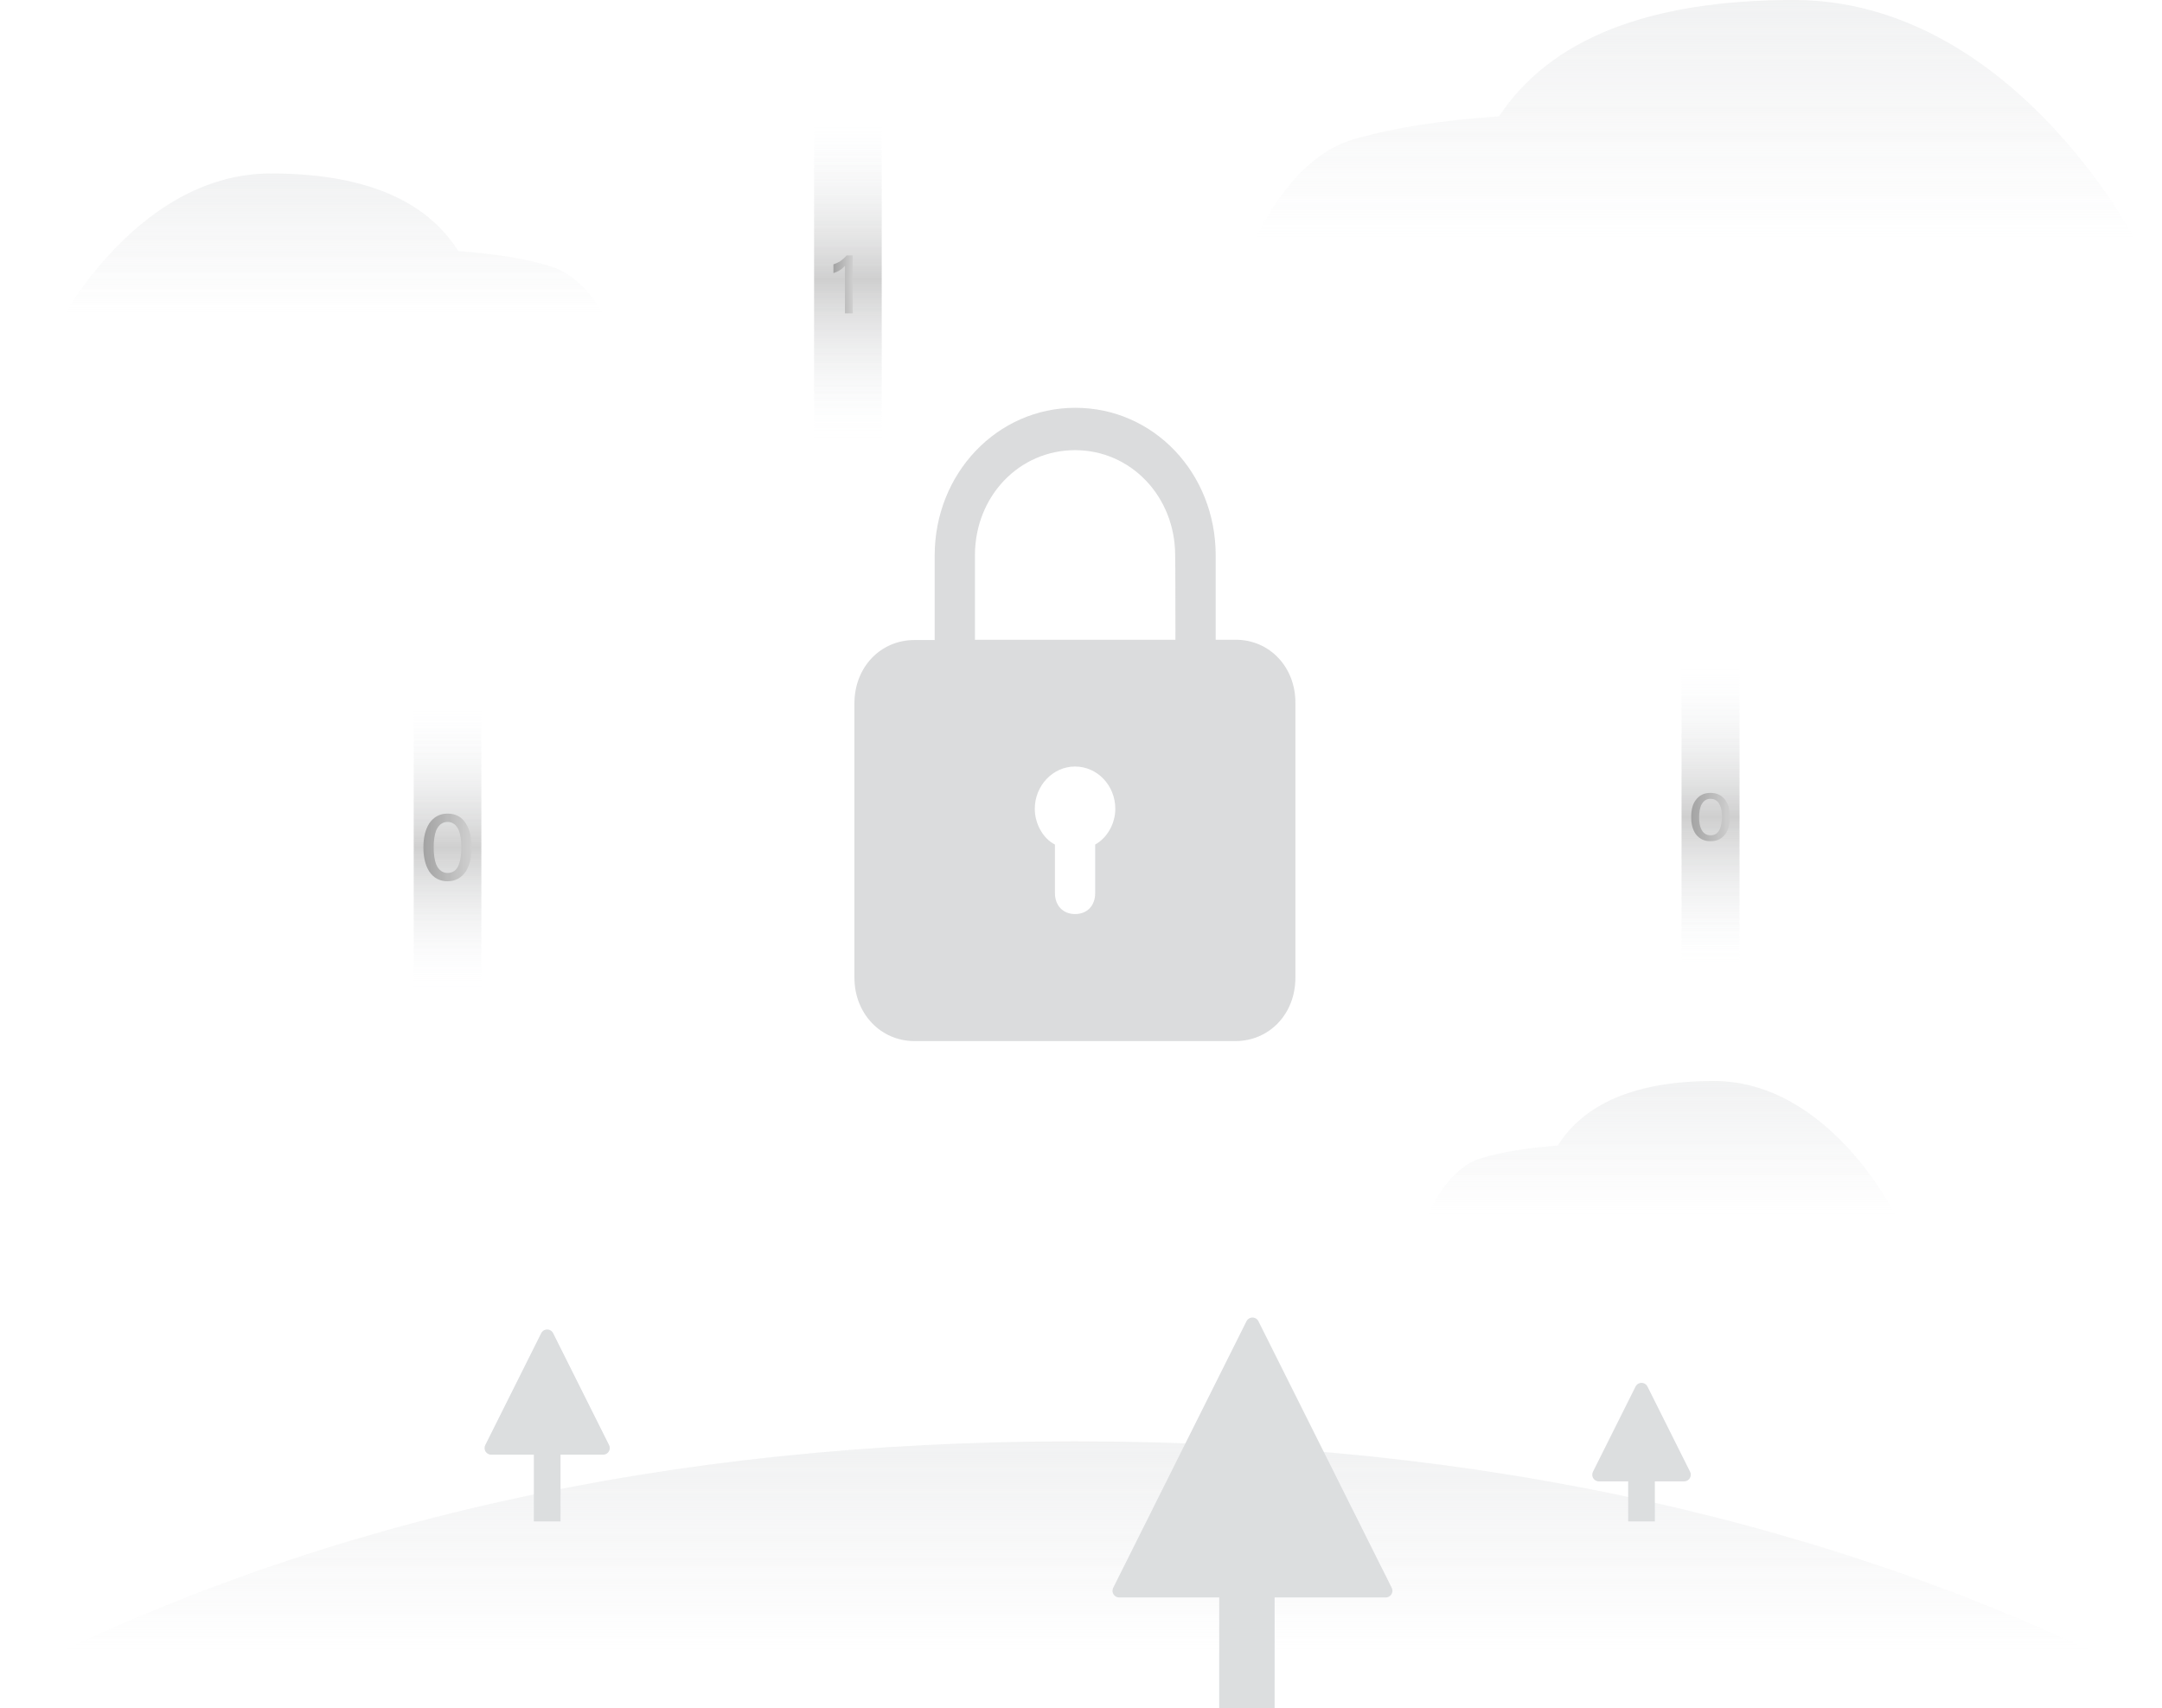 <?xml version="1.0" encoding="UTF-8"?>
<svg width="162px" height="128px" viewBox="0 0 162 128" version="1.1" xmlns="http://www.w3.org/2000/svg" xmlns:xlink="http://www.w3.org/1999/xlink">
    <title>12_权限 (1)@2x</title>
    <defs>
        <linearGradient x1="50%" y1="0%" x2="50%" y2="87.826%" id="linearGradient-1">
            <stop stop-color="#D8DADC" stop-opacity="0.995" offset="0%"></stop>
            <stop stop-color="#D8DADC" stop-opacity="0" offset="100%"></stop>
        </linearGradient>
        <linearGradient x1="50%" y1="0%" x2="50%" y2="100%" id="linearGradient-2">
            <stop stop-color="#D8DADC" stop-opacity="0.995" offset="0%"></stop>
            <stop stop-color="#D8DADC" stop-opacity="0" offset="100%"></stop>
        </linearGradient>
        <linearGradient x1="50%" y1="0%" x2="50%" y2="87.826%" id="linearGradient-3">
            <stop stop-color="#D8DADC" stop-opacity="0.995" offset="0%"></stop>
            <stop stop-color="#D8DADC" stop-opacity="0" offset="100%"></stop>
        </linearGradient>
        <linearGradient x1="50%" y1="0%" x2="50%" y2="100%" id="linearGradient-4">
            <stop stop-color="#D8DADC" stop-opacity="0.995" offset="0%"></stop>
            <stop stop-color="#D8DADC" stop-opacity="0" offset="100%"></stop>
        </linearGradient>
        <linearGradient x1="50%" y1="100%" x2="50%" y2="0%" id="linearGradient-5">
            <stop stop-color="#F8FAFC" stop-opacity="0" offset="0%"></stop>
            <stop stop-color="#CACACA" offset="50%"></stop>
            <stop stop-color="#F8FAFC" stop-opacity="0" offset="100%"></stop>
        </linearGradient>
        <linearGradient x1="50%" y1="100%" x2="50%" y2="0%" id="linearGradient-6">
            <stop stop-color="#F8FAFC" stop-opacity="0" offset="0%"></stop>
            <stop stop-color="#CACACA" offset="50%"></stop>
            <stop stop-color="#F8FAFC" stop-opacity="0" offset="100%"></stop>
        </linearGradient>
        <linearGradient x1="50%" y1="100%" x2="50%" y2="0%" id="linearGradient-7">
            <stop stop-color="#F8FAFC" stop-opacity="0" offset="0%"></stop>
            <stop stop-color="#CACACA" offset="50%"></stop>
            <stop stop-color="#F8FAFC" stop-opacity="0" offset="100%"></stop>
        </linearGradient>
        <linearGradient x1="1.01%" y1="49.819%" x2="100.339%" y2="49.819%" id="linearGradient-8">
            <stop stop-color="#999999" offset="0%"></stop>
            <stop stop-color="#CACACA" offset="100%"></stop>
        </linearGradient>
        <linearGradient x1="1.01%" y1="49.819%" x2="100.339%" y2="49.819%" id="linearGradient-9">
            <stop stop-color="#999999" offset="0%"></stop>
            <stop stop-color="#CACACA" offset="100%"></stop>
        </linearGradient>
        <linearGradient x1="0.54%" y1="49.827%" x2="98.872%" y2="49.827%" id="linearGradient-10">
            <stop stop-color="#999999" offset="0%"></stop>
            <stop stop-color="#CACACA" offset="100%"></stop>
        </linearGradient>
    </defs>
    <g id="页面-1" stroke="none" stroke-width="1" fill="none" fill-rule="evenodd" opacity="0.9">
        <g id="滚球" transform="translate(-1550, -423)">
            <g id="编组-134" transform="translate(1356, 101)">
                <g id="编组-133" transform="translate(0, 262)">
                    <g id="12_权限-(1)" transform="translate(194, 60)">
                        <path d="M4,25 C4,25 9.911,13 20.288,13 C27.206,13 31.89,14.937 34.341,18.812 C37.073,19.008 39.363,19.383 41.213,19.937 C43.063,20.491 44.658,22.179 46,25 C18,25 4,25 4,25 Z" id="路径-5备份" fill="url(#linearGradient-1)" opacity="0.399"></path>
                        <path d="M94,18 C94,18 103.289,0 119.596,0 C130.467,0 137.828,2.906 141.678,8.718 C145.971,9.012 149.571,9.574 152.477,10.405 C155.384,11.236 157.891,13.768 160,18 C116,18 94,18 94,18 Z" id="路径-5备份-2" fill="url(#linearGradient-2)" opacity="0.399" transform="translate(127, 9) scale(-1, 1) translate(-127, -9) "></path>
                        <path d="M80.5,108 C110.912,108 137.884,114 161.414,126 L0,126 C23.254,114 50.088,108 80.5,108 Z" id="路径-2" fill="url(#linearGradient-3)" opacity="0.4"></path>
                        <path d="M36.809,109 C36.533,109 36.309,108.776 36.309,108.5 C36.309,108.422 36.327,108.346 36.362,108.276 L40.553,99.894 C40.676,99.647 40.977,99.547 41.224,99.671 C41.32,99.719 41.399,99.798 41.447,99.894 L45.638,108.276 C45.762,108.523 45.662,108.824 45.415,108.947 C45.345,108.982 45.269,109 45.191,109 L42,109 L42,114 L40,114 L40,109 L36.809,109 Z" id="形状结合" fill="#D8DADC"></path>
                        <path d="M94.072,98.776 C94.168,98.824 94.247,98.902 94.295,98.999 L104.282,118.972 C104.405,119.219 104.305,119.519 104.058,119.643 C103.989,119.678 103.912,119.696 103.834,119.696 L95.508,119.695 L95.509,128 L91.357,128 L91.356,119.695 L83.861,119.696 C83.585,119.696 83.361,119.472 83.361,119.196 C83.361,119.118 83.379,119.042 83.414,118.972 L93.401,98.999 C93.524,98.752 93.825,98.652 94.072,98.776 Z" id="形状结合" fill="#D8DADC"></path>
                        <path d="M119.809,111 C119.533,111 119.309,110.776 119.309,110.5 C119.309,110.422 119.327,110.346 119.362,110.276 L122.553,103.894 C122.676,103.647 122.977,103.547 123.224,103.671 C123.32,103.719 123.399,103.798 123.447,103.894 L126.638,110.276 C126.762,110.523 126.662,110.824 126.415,110.947 C126.345,110.982 126.269,111 126.191,111 L124,111 L124,114 L122,114 L122,111 L119.809,111 Z" id="形状结合" fill="#D8DADC"></path>
                        <path d="M107,91 C107,91 111.926,81 120.573,81 C126.339,81 130.242,82.615 132.284,85.844 C134.56,86.006 136.469,86.319 138.011,86.781 C139.552,87.242 140.882,88.649 142,91 C118.667,91 107,91 107,91 Z" id="路径-5" fill="url(#linearGradient-4)" opacity="0.399" transform="translate(124.5, 86) scale(-1, 1) translate(-124.5, -86) "></path>
                        <g id="形状" transform="translate(61.023, 30.557)">
                            <path d="M29.502,18.979 L27.954,18.979 L27.954,12.434 C27.954,6.068 23.147,1 17.094,1 C11.041,1 6.214,6.088 6.214,12.454 L6.214,18.999 L4.666,18.999 C2.031,18.999 0,21.114 0,23.908 L0,45.139 C0,47.912 2.011,50.048 4.666,50.048 L29.502,50.048 C32.137,50.048 34.168,47.932 34.168,45.139 L34.168,23.868 C34.148,21.114 32.137,18.979 29.502,18.979 L29.502,18.979 Z M18.622,34.822 L18.622,38.574 C18.622,39.552 17.999,40.21 17.074,40.21 C16.149,40.21 15.525,39.552 15.525,38.574 L15.525,34.822 C14.6,34.344 13.977,33.186 13.977,32.049 C13.977,30.253 15.365,28.776 17.094,28.776 C18.824,28.776 20.211,30.233 20.211,32.049 C20.171,33.186 19.548,34.324 18.622,34.822 L18.622,34.822 Z M24.837,18.979 L9.311,18.979 L9.311,12.434 C9.311,7.844 12.73,4.273 17.074,4.273 C21.418,4.273 24.837,7.864 24.837,12.434 C24.837,12.454 24.837,18.979 24.837,18.979 L24.837,18.979 Z" fill-rule="nonzero"></path>
                            <path d="M31.577,17.38 L30.069,17.38 L30.069,11.055 C30.069,4.889 25.423,0 19.551,0 C13.699,0 9.013,4.909 9.013,11.075 L9.013,17.4 L7.505,17.4 C4.951,17.4 3,19.435 3,22.149 L3,42.702 C3,45.376 4.951,47.451 7.505,47.451 L31.537,47.451 C34.091,47.451 36.042,45.416 36.042,42.702 L36.042,22.129 C36.062,19.455 34.131,17.38 31.577,17.38 L31.577,17.38 Z M21.039,32.725 L21.039,36.357 C21.039,37.314 20.436,37.933 19.531,37.933 C18.626,37.933 18.023,37.295 18.023,36.357 L18.023,32.725 C17.118,32.266 16.514,31.149 16.514,30.051 C16.514,28.315 17.862,26.878 19.531,26.878 C21.2,26.878 22.548,28.295 22.548,30.051 C22.548,31.149 21.944,32.226 21.039,32.725 L21.039,32.725 Z M27.052,17.38 L12.03,17.38 L12.03,11.055 C12.03,6.625 15.348,3.173 19.531,3.173 C23.714,3.173 27.032,6.645 27.032,11.055 C27.052,11.075 27.052,17.38 27.052,17.38 L27.052,17.38 Z" fill="#C6C8C9" opacity="0.7"></path>
                        </g>
                        <rect id="矩形" fill="url(#linearGradient-5)" fill-rule="nonzero" x="126" y="50" width="4.344" height="22.443"></rect>
                        <rect id="矩形" fill="url(#linearGradient-6)" fill-rule="nonzero" x="31" y="53" width="5.068" height="20.995"></rect>
                        <rect id="矩形" fill="url(#linearGradient-7)" fill-rule="nonzero" x="61" y="9" width="5.068" height="23.891"></rect>
                        <path d="M129.269,59.932 C129.51,60.259 129.62,60.683 129.62,61.222 C129.62,61.761 129.51,62.204 129.269,62.512 C129.006,62.858 128.655,63.032 128.172,63.032 C127.711,63.032 127.338,62.858 127.075,62.512 C126.834,62.184 126.724,61.761 126.724,61.222 C126.724,60.663 126.834,60.24 127.075,59.932 C127.338,59.585 127.689,59.412 128.172,59.412 C128.633,59.412 129.006,59.585 129.269,59.932 Z M127.47,60.336 C127.382,60.548 127.316,60.837 127.316,61.222 C127.316,61.607 127.36,61.896 127.47,62.107 C127.602,62.416 127.843,62.589 128.172,62.589 C128.501,62.589 128.72,62.435 128.874,62.107 C128.962,61.876 129.028,61.588 129.028,61.222 C129.028,60.837 128.984,60.548 128.874,60.336 C128.742,60.028 128.501,59.855 128.172,59.855 C127.843,59.855 127.623,60.028 127.47,60.336 Z" id="形状" fill="url(#linearGradient-8)" fill-rule="nonzero"></path>
                        <path d="M63.896,19.136 L63.896,23.48 L63.313,23.48 L63.313,19.924 C63.08,20.174 62.797,20.366 62.448,20.462 L62.448,19.808 C62.614,19.751 62.797,19.674 62.981,19.559 C63.164,19.424 63.33,19.27 63.447,19.136 L63.896,19.136 L63.896,19.136 Z" id="路径" fill="url(#linearGradient-9)" fill-rule="nonzero"></path>
                        <path d="M34.902,61.694 C35.189,62.145 35.344,62.746 35.344,63.498 C35.344,64.249 35.189,64.851 34.902,65.302 C34.571,65.774 34.13,66.032 33.534,66.032 C32.96,66.032 32.497,65.795 32.165,65.302 C31.878,64.851 31.724,64.249 31.724,63.498 C31.724,62.746 31.878,62.145 32.165,61.694 C32.497,61.221 32.938,60.964 33.534,60.964 C34.13,60.964 34.593,61.2 34.902,61.694 Z M32.673,62.252 C32.563,62.553 32.497,62.961 32.497,63.498 C32.497,64.035 32.563,64.443 32.673,64.743 C32.85,65.173 33.137,65.409 33.534,65.409 C33.953,65.409 34.24,65.194 34.395,64.743 C34.505,64.421 34.571,64.013 34.571,63.498 C34.571,62.982 34.505,62.574 34.395,62.252 C34.218,61.823 33.931,61.587 33.534,61.587 C33.137,61.587 32.85,61.823 32.673,62.252 Z" id="形状" fill="url(#linearGradient-10)" fill-rule="nonzero"></path>
                    </g>
                </g>
            </g>
        </g>
    </g>
</svg>